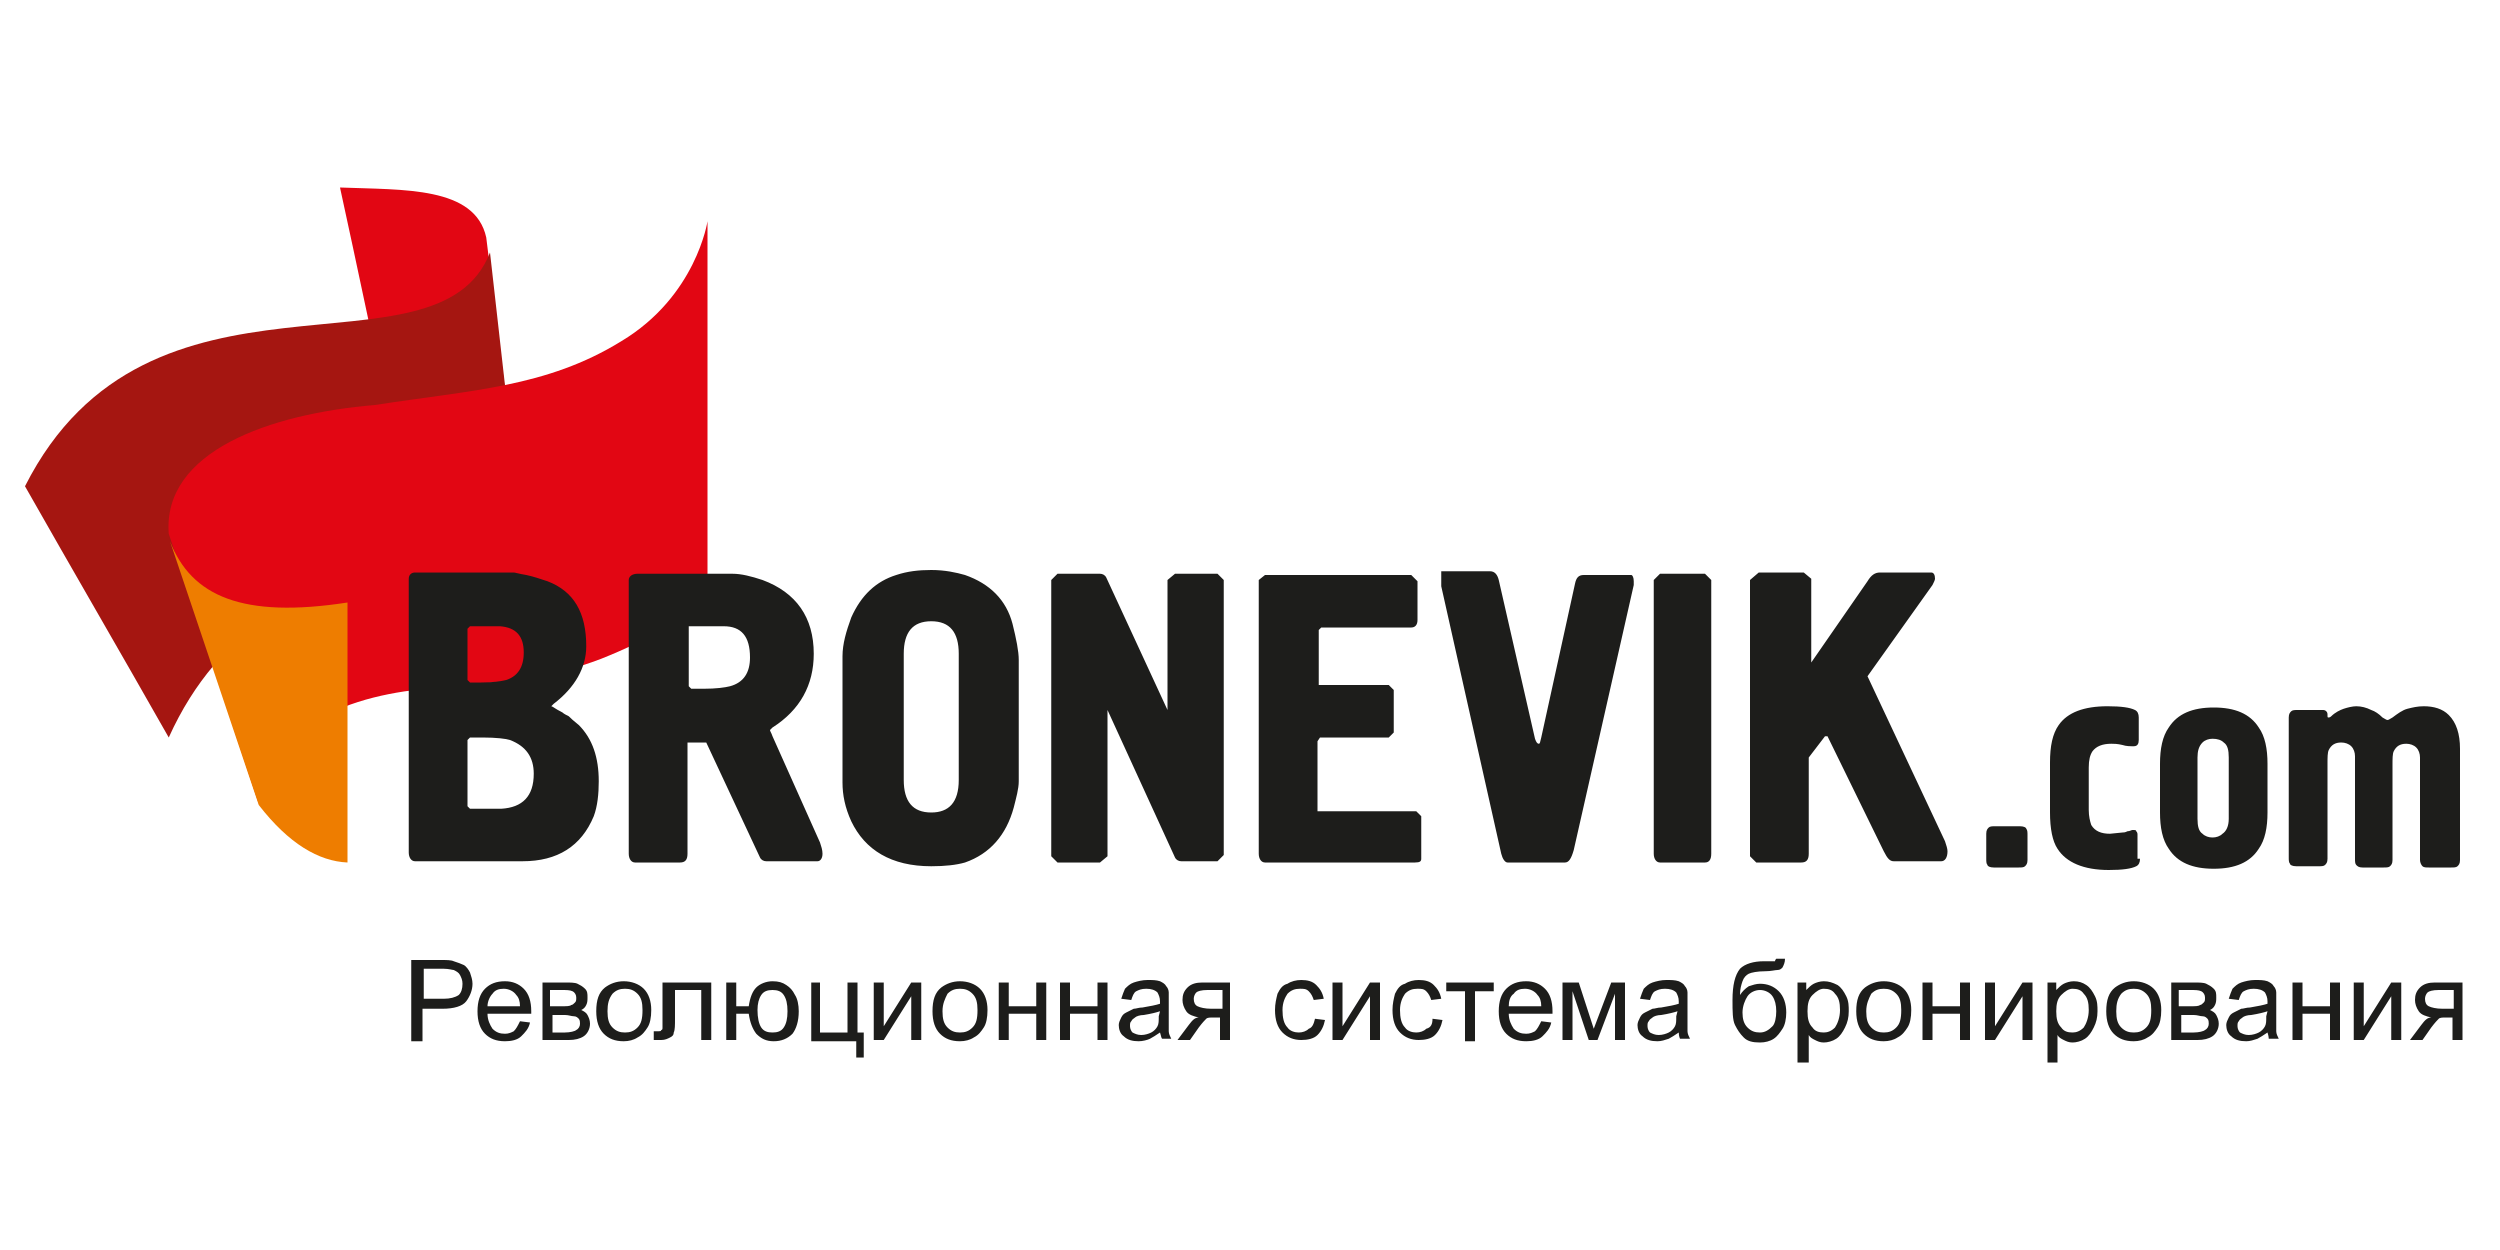 <?xml version="1.0" encoding="utf-8"?>
<!-- Generator: Adobe Illustrator 23.0.4, SVG Export Plug-In . SVG Version: 6.00 Build 0)  -->
<svg version="1.1" id="cdr_x5F_object" xmlns="http://www.w3.org/2000/svg" xmlns:xlink="http://www.w3.org/1999/xlink" x="0px"
	 y="0px" viewBox="0 0 200 100" style="enable-background:new 0 0 200 100;" xml:space="preserve">
<style type="text/css">
	.st0{fill-rule:evenodd;clip-rule:evenodd;fill:none;}
	.st1{fill-rule:evenodd;clip-rule:evenodd;fill:#E20613;}
	.st2{fill-rule:evenodd;clip-rule:evenodd;fill:#A51611;}
	.st3{fill-rule:evenodd;clip-rule:evenodd;fill:#EE7D00;}
	.st4{fill-rule:evenodd;clip-rule:evenodd;fill:#1D1D1B;}
</style>
<rect class="st0" width="200" height="100"/>
<path class="st1" d="M27.2,15c1.4,6.4,2.7,12.7,4.1,19.1c5.7-0.1,9,1.4,10,4.5C40.5,32,39.7,25.5,38.9,19C38,14.9,32.3,15.2,27.2,15
	z"/>
<path class="st2" d="M2,38.9c9.9-19.6,33-7.9,37.2-18.7c0.7,6.2,1.4,12.4,2.1,18.6c0.9,8.3-19.6,2-27.8,20.2
	C9.7,52.3,5.8,45.6,2,38.9z"/>
<path class="st1" d="M13.5,42.7l7.2,21.6c0,0,0.1-5.1,6.7-7.7c6.6-2.6,12.9-0.9,20.7-3.9c7.8-3.1,8.5-5.8,8.5-5.8V17.7
	c0,0-0.9,6-6.9,9.6c-6,3.7-12,3.9-19.7,5.1C21.6,33.1,13,36.1,13.5,42.7z"/>
<path class="st3" d="M13.6,43.3c1.7,4.4,5.8,6.2,14.2,4.9V69c-2.3-0.1-4.7-1.5-7.1-4.6L13.6,43.3z"/>
<path class="st4" d="M47.9,62.5c0-1.9-0.5-3.4-1.6-4.5c-0.1-0.1-0.4-0.3-0.8-0.7c-0.2-0.1-0.4-0.2-0.5-0.3c-0.6-0.3-0.8-0.5-0.9-0.5
	c0.1-0.1,0.1-0.1,0.2-0.2c1.7-1.3,2.6-2.9,2.6-4.6c0-2.7-1-4.4-3.1-5.2c-0.6-0.2-1.2-0.4-1.7-0.5c-0.6-0.1-0.9-0.2-1-0.2h-7.9
	c-0.3,0-0.5,0.2-0.5,0.5v21.9c0,0.4,0.2,0.7,0.5,0.7h8.6c2.8,0,4.7-1.2,5.7-3.6C47.8,64.5,47.9,63.5,47.9,62.5z M37.6,50.1
	c0.1,0,0.4,0,1,0c0.8,0,1.2,0,1.4,0c1.3,0.1,1.9,0.8,1.9,2.1c0,1.2-0.5,1.9-1.4,2.2c-0.4,0.1-1.1,0.2-2,0.2c-0.5,0-0.8,0-0.9,0
	l-0.2-0.2v-4.1L37.6,50.1z M37.6,59c0.1,0,0.5,0,1,0c1.1,0,1.9,0.1,2.2,0.2c1.3,0.5,1.9,1.4,1.9,2.7c0,1.8-0.9,2.7-2.6,2.8
	c-0.2,0-0.7,0-1.5,0c-0.6,0-0.9,0-1,0l-0.2-0.2v-5.3L37.6,59z M56.5,59.4l4.3,9.2c0.1,0.2,0.3,0.3,0.5,0.3h4.1
	c0.2,0,0.4-0.2,0.4-0.6c0-0.3-0.1-0.6-0.2-0.9l-3.8-8.5c-0.1-0.3-0.2-0.4-0.2-0.5c0,0,0.1-0.1,0.2-0.2c2.2-1.4,3.3-3.4,3.3-5.9
	c0-2.9-1.4-4.9-4.1-5.9c-0.9-0.3-1.7-0.5-2.4-0.5H51c-0.4,0-0.7,0.2-0.7,0.5v21.9c0,0.4,0.2,0.7,0.5,0.7h3.6c0.4,0,0.6-0.2,0.6-0.7
	v-8.9H56.5z M57.9,50.1c1.4,0,2.1,0.8,2.1,2.5c0,1.2-0.5,2-1.6,2.3c-0.4,0.1-1.1,0.2-2.1,0.2c-0.5,0-0.9,0-1,0l-0.2-0.2v-4.8H57.9z
	 M74.5,69.3c1.1,0,2-0.1,2.7-0.3c2-0.7,3.3-2.2,3.9-4.4c0.2-0.8,0.4-1.5,0.4-2.1v-9.7c0-0.7-0.2-1.7-0.5-2.9
	c-0.5-1.9-1.8-3.2-3.8-3.9c-0.7-0.2-1.6-0.4-2.7-0.4c-1,0-1.9,0.1-2.8,0.4c-1.6,0.5-2.8,1.6-3.6,3.4c-0.4,1.1-0.7,2.1-0.7,3.1v10.1
	c0,1,0.2,2,0.7,3.1C69.2,68,71.3,69.3,74.5,69.3z M74.5,65c-1.5,0-2.2-0.9-2.2-2.6V52.3c0-1.7,0.7-2.6,2.2-2.6
	c1.5,0,2.2,0.9,2.2,2.6v10.1C76.7,64.2,75.9,65,74.5,65z M84.1,46.4v22.1l0.5,0.5H88l0.6-0.5V56.8L94,68.6c0.1,0.2,0.3,0.3,0.5,0.3
	h2.9l0.5-0.5V46.4l-0.5-0.5H94l-0.6,0.5v10.4l-4.9-10.6c-0.1-0.2-0.3-0.3-0.5-0.3h-3.4L84.1,46.4z M100.7,46.4v21.9
	c0,0.4,0.2,0.7,0.5,0.7h12c0.4,0,0.5-0.1,0.5-0.3v-3.4l-0.4-0.4h-7.9v-5.6l0.2-0.3h5.5l0.4-0.4v-3.4l-0.4-0.4h-5.6v-4.4l0.2-0.2h7.2
	c0.3,0,0.5-0.2,0.5-0.6v-3.1l-0.5-0.5h-11.7L100.7,46.4z M115.3,46.9l4.8,21.4c0.1,0.4,0.3,0.7,0.5,0.7h4.6c0.3,0,0.5-0.3,0.7-1
	l4.8-21.2c0,0,0-0.2,0-0.3c0-0.3-0.1-0.5-0.2-0.5h-3.8c-0.4,0-0.6,0.2-0.7,0.7L123.3,59c-0.1,0.4-0.1,0.5-0.2,0.5
	c-0.1,0-0.2-0.1-0.3-0.4l-2.9-12.7c-0.1-0.4-0.3-0.7-0.7-0.7h-3.9V46.9z M132.3,46.4v21.9c0,0.4,0.2,0.7,0.5,0.7h3.6
	c0.3,0,0.5-0.2,0.5-0.7V46.4l-0.5-0.5h-3.6L132.3,46.4z M140,46.4v22.1l0.5,0.5h3.6c0.4,0,0.6-0.2,0.6-0.7v-7.7l1.3-1.7h0.2l4.5,9.2
	c0.3,0.6,0.5,0.8,0.8,0.8h3.8c0.3,0,0.5-0.3,0.5-0.8c0-0.2-0.1-0.5-0.2-0.8l-6.2-13.2l5.2-7.3c0.1-0.2,0.2-0.4,0.2-0.5
	c0-0.3-0.1-0.5-0.3-0.5h-4.1c-0.4,0-0.7,0.2-1,0.7l-4.5,6.5v-6.7l-0.6-0.5h-3.6L140,46.4z"/>
<path class="st4" d="M162.2,68.8c0,0.3-0.1,0.4-0.2,0.5c-0.1,0.1-0.3,0.1-0.5,0.1h-2c-0.3,0-0.5-0.1-0.5-0.2
	c-0.1-0.1-0.1-0.3-0.1-0.5v-2c0-0.3,0.1-0.4,0.2-0.5c0.1-0.1,0.3-0.1,0.5-0.1h2c0.3,0,0.5,0.1,0.5,0.2c0.1,0.1,0.1,0.3,0.1,0.5V68.8
	z M171.2,68.7c0,0.3-0.1,0.5-0.3,0.6c-0.4,0.2-1.1,0.3-2.2,0.3c-2,0-3.4-0.6-4.1-1.7c-0.4-0.6-0.6-1.6-0.6-2.9V61
	c0-1.3,0.2-2.3,0.7-3c0.7-1,2-1.5,3.9-1.5c1.1,0,1.8,0.1,2.2,0.3c0.2,0.1,0.3,0.3,0.3,0.6v1.8c0,0.3-0.1,0.5-0.4,0.5
	c-0.3,0-0.6,0-0.9-0.1c-0.4-0.1-0.7-0.1-0.9-0.1c-0.7,0-1.2,0.2-1.5,0.6c-0.2,0.3-0.3,0.7-0.3,1.3v3.4c0,0.5,0.1,0.9,0.2,1.2
	c0.3,0.5,0.8,0.7,1.5,0.7l1-0.1c0.1,0,0.2,0,0.4-0.1c0.2,0,0.3-0.1,0.4-0.1c0.2,0,0.3,0,0.3,0.1c0.1,0.1,0.1,0.2,0.1,0.3V68.7z
	 M181.4,65c0,1.2-0.2,2.2-0.7,2.9c-0.7,1.1-1.9,1.6-3.6,1.6c-1.7,0-2.9-0.5-3.6-1.6c-0.5-0.7-0.7-1.7-0.7-2.9v-3.9
	c0-1.2,0.2-2.2,0.7-2.9c0.7-1.1,1.9-1.6,3.6-1.6c1.7,0,2.9,0.5,3.6,1.6c0.5,0.7,0.7,1.7,0.7,2.9V65z M178.3,65.5v-4.9
	c0-0.6-0.1-1-0.4-1.2c-0.2-0.2-0.5-0.3-0.9-0.3c-0.3,0-0.6,0.1-0.8,0.3c-0.3,0.3-0.4,0.7-0.4,1.2v4.9c0,0.6,0.1,1,0.4,1.2
	c0.2,0.2,0.5,0.3,0.8,0.3c0.3,0,0.6-0.1,0.8-0.3C178.1,66.5,178.3,66.1,178.3,65.5z M196.8,68.8c0,0.3-0.1,0.4-0.2,0.5
	c-0.1,0.1-0.3,0.1-0.5,0.1h-1.8c-0.2,0-0.4,0-0.5-0.1c-0.1-0.1-0.2-0.3-0.2-0.5v-8.2c0-0.3-0.1-0.6-0.3-0.8
	c-0.2-0.2-0.5-0.3-0.8-0.3c-0.5,0-0.8,0.2-1,0.6c-0.1,0.2-0.1,0.6-0.1,1.1v7.6c0,0.3-0.1,0.4-0.2,0.5c-0.1,0.1-0.3,0.1-0.5,0.1H189
	c-0.3,0-0.4-0.1-0.5-0.2c-0.1-0.1-0.1-0.3-0.1-0.5v-8.2c0-0.3-0.1-0.6-0.3-0.8c-0.2-0.2-0.5-0.3-0.8-0.3c-0.5,0-0.8,0.2-1,0.6
	c-0.1,0.2-0.1,0.6-0.1,1.1v7.6c0,0.3-0.1,0.4-0.2,0.5c-0.1,0.1-0.3,0.1-0.5,0.1h-1.8c-0.3,0-0.5-0.1-0.5-0.2
	c-0.1-0.1-0.1-0.3-0.1-0.5V57.4c0-0.3,0.1-0.4,0.2-0.5c0.1-0.1,0.3-0.1,0.5-0.1h2c0.1,0,0.2,0,0.3,0.1c0.1,0.1,0.1,0.2,0.1,0.3
	c0,0.2,0,0.2,0.1,0.2c0,0,0.1,0,0.2-0.1c0.3-0.3,0.7-0.5,1-0.6c0.3-0.1,0.7-0.2,1-0.2c0.4,0,0.8,0.1,1.2,0.3
	c0.3,0.1,0.6,0.3,0.9,0.6c0.2,0.1,0.3,0.2,0.4,0.2c0.1,0,0.2-0.1,0.4-0.2c0.4-0.3,0.8-0.6,1.2-0.7c0.4-0.1,0.8-0.2,1.3-0.2
	c0.8,0,1.5,0.2,2,0.7c0.6,0.6,0.9,1.5,0.9,2.7V68.8z"/>
<path class="st4" d="M32.9,83.2v-6.4h2.4c0.4,0,0.8,0,1,0.1c0.3,0.1,0.6,0.2,0.8,0.3c0.2,0.1,0.4,0.4,0.5,0.6
	c0.1,0.3,0.2,0.6,0.2,0.9c0,0.5-0.2,1-0.5,1.4c-0.3,0.4-1,0.6-1.9,0.6h-1.6v2.6H32.9z M33.8,79.9h1.7c0.5,0,0.9-0.1,1.2-0.3
	c0.2-0.2,0.3-0.5,0.3-0.9c0-0.3-0.1-0.5-0.2-0.7c-0.1-0.2-0.3-0.3-0.5-0.4c-0.1,0-0.4-0.1-0.8-0.1h-1.6V79.9z M41.6,81.7l0.8,0.1
	c-0.1,0.5-0.4,0.8-0.7,1.1c-0.3,0.3-0.8,0.4-1.3,0.4c-0.7,0-1.2-0.2-1.6-0.6c-0.4-0.4-0.6-1-0.6-1.8c0-0.8,0.2-1.4,0.6-1.8
	c0.4-0.4,0.9-0.6,1.6-0.6c0.6,0,1.1,0.2,1.5,0.6c0.4,0.4,0.6,1,0.6,1.8c0,0,0,0.1,0,0.2h-3.5c0,0.5,0.2,0.9,0.4,1.2
	c0.3,0.3,0.6,0.4,1,0.4c0.3,0,0.5-0.1,0.7-0.2C41.3,82.3,41.4,82.1,41.6,81.7z M39,80.5h2.6c0-0.4-0.1-0.7-0.3-0.9
	c-0.2-0.3-0.6-0.5-1-0.5c-0.4,0-0.7,0.1-0.9,0.4C39.2,79.7,39,80.1,39,80.5z M43.4,78.6h1.8c0.4,0,0.8,0,1,0.1
	c0.2,0.1,0.4,0.2,0.6,0.4c0.2,0.2,0.2,0.4,0.2,0.7c0,0.2,0,0.4-0.1,0.6c-0.1,0.2-0.2,0.3-0.4,0.4c0.2,0.1,0.4,0.2,0.5,0.4
	c0.1,0.2,0.2,0.4,0.2,0.7c0,0.4-0.2,0.8-0.5,1c-0.3,0.2-0.7,0.3-1.2,0.3h-2.1V78.6z M44.2,80.5H45c0.3,0,0.6,0,0.7-0.1
	c0.1,0,0.2-0.1,0.3-0.2c0.1-0.1,0.1-0.2,0.1-0.4c0-0.2-0.1-0.4-0.3-0.5c-0.2-0.1-0.5-0.1-0.9-0.1h-0.9V80.5z M44.2,82.6h1
	c0.4,0,0.8-0.1,0.9-0.2c0.2-0.1,0.3-0.3,0.3-0.5c0-0.1,0-0.3-0.1-0.4c-0.1-0.1-0.2-0.2-0.4-0.2c-0.2,0-0.4-0.1-0.7-0.1h-1V82.6z
	 M47.7,80.9c0-0.9,0.2-1.5,0.7-1.9c0.4-0.3,0.9-0.5,1.5-0.5c0.6,0,1.2,0.2,1.6,0.6c0.4,0.4,0.6,1,0.6,1.7c0,0.6-0.1,1.1-0.3,1.4
	c-0.2,0.3-0.4,0.6-0.8,0.8c-0.3,0.2-0.7,0.3-1.1,0.3c-0.7,0-1.2-0.2-1.6-0.6C47.9,82.3,47.7,81.7,47.7,80.9z M48.6,80.9
	c0,0.6,0.1,1,0.4,1.3c0.3,0.3,0.6,0.4,1,0.4c0.4,0,0.7-0.1,1-0.4c0.3-0.3,0.4-0.7,0.4-1.4c0-0.6-0.1-1-0.4-1.3
	c-0.3-0.3-0.6-0.4-1-0.4c-0.4,0-0.7,0.1-1,0.4C48.7,79.9,48.6,80.3,48.6,80.9z M53.2,78.6h3.7v4.6h-0.8v-4H54v2.3
	c0,0.5,0,0.9-0.1,1.1c0,0.2-0.1,0.3-0.3,0.4c-0.2,0.1-0.4,0.2-0.7,0.2c-0.2,0-0.4,0-0.6,0v-0.7h0.3c0.2,0,0.3,0,0.3-0.1
	c0.1,0,0.1-0.1,0.1-0.2c0-0.1,0-0.3,0-0.7V78.6z M58.1,78.6h0.8v1.9h1c0.1-0.7,0.3-1.2,0.6-1.5c0.3-0.3,0.8-0.5,1.3-0.5
	c0.5,0,0.8,0.1,1.1,0.3c0.3,0.2,0.5,0.4,0.7,0.8c0.2,0.3,0.3,0.8,0.3,1.3c0,0.8-0.2,1.4-0.5,1.8c-0.4,0.4-0.9,0.6-1.5,0.6
	c-0.6,0-1-0.2-1.4-0.6c-0.3-0.4-0.5-0.9-0.6-1.6h-1v2.1h-0.8V78.6z M61.8,79.2c-0.4,0-0.7,0.1-0.9,0.4c-0.2,0.3-0.3,0.7-0.3,1.2
	c0,0.6,0.1,1.1,0.3,1.4c0.2,0.3,0.5,0.4,0.9,0.4c0.4,0,0.7-0.1,0.9-0.4c0.2-0.3,0.3-0.7,0.3-1.3c0-0.6-0.1-1-0.3-1.3
	C62.5,79.3,62.2,79.2,61.8,79.2z M64.8,78.6h0.8v4h2.2v-4h0.8v4h0.5v2h-0.6v-1.3h-3.6V78.6z M69.9,78.6h0.8v3.5l2.2-3.5h0.8v4.6
	h-0.8v-3.5l-2.2,3.5h-0.8V78.6z M74.6,80.9c0-0.9,0.2-1.5,0.7-1.9c0.4-0.3,0.9-0.5,1.5-0.5c0.6,0,1.2,0.2,1.6,0.6
	c0.4,0.4,0.6,1,0.6,1.7c0,0.6-0.1,1.1-0.3,1.4c-0.2,0.3-0.4,0.6-0.8,0.8c-0.3,0.2-0.7,0.3-1.1,0.3c-0.7,0-1.2-0.2-1.6-0.6
	C74.8,82.3,74.6,81.7,74.6,80.9z M75.4,80.9c0,0.6,0.1,1,0.4,1.3c0.3,0.3,0.6,0.4,1,0.4c0.4,0,0.7-0.1,1-0.4
	c0.3-0.3,0.4-0.7,0.4-1.4c0-0.6-0.1-1-0.4-1.3c-0.3-0.3-0.6-0.4-1-0.4c-0.4,0-0.7,0.1-1,0.4C75.6,79.9,75.4,80.3,75.4,80.9z
	 M79.9,78.6h0.8v1.9h2.2v-1.9h0.8v4.6h-0.8v-2.1h-2.2v2.1h-0.8V78.6z M84.8,78.6h0.8v1.9h2.2v-1.9h0.8v4.6h-0.8v-2.1h-2.2v2.1h-0.8
	V78.6z M92.8,82.6c-0.3,0.2-0.6,0.4-0.8,0.5s-0.6,0.2-0.9,0.2c-0.5,0-0.9-0.1-1.2-0.4c-0.3-0.2-0.4-0.6-0.4-0.9
	c0-0.2,0.1-0.4,0.2-0.6c0.1-0.2,0.2-0.3,0.4-0.4c0.2-0.1,0.4-0.2,0.6-0.3c0.2,0,0.4-0.1,0.7-0.1c0.6-0.1,1.1-0.2,1.4-0.3
	c0-0.1,0-0.2,0-0.2c0-0.3-0.1-0.5-0.2-0.7c-0.2-0.2-0.5-0.3-0.9-0.3c-0.4,0-0.6,0.1-0.8,0.2c-0.2,0.1-0.3,0.4-0.4,0.7l-0.8-0.1
	c0.1-0.3,0.2-0.6,0.3-0.8c0.2-0.2,0.4-0.4,0.7-0.5c0.3-0.1,0.7-0.2,1.1-0.2c0.4,0,0.7,0,1,0.1c0.2,0.1,0.4,0.2,0.5,0.4
	c0.1,0.1,0.2,0.3,0.2,0.5c0,0.1,0,0.4,0,0.7v1c0,0.7,0,1.2,0,1.4c0,0.2,0.1,0.4,0.2,0.6H93C92.9,83.1,92.9,82.9,92.8,82.6z
	 M92.8,80.9c-0.3,0.1-0.7,0.2-1.3,0.3c-0.3,0-0.6,0.1-0.7,0.2c-0.1,0.1-0.2,0.1-0.3,0.3c-0.1,0.1-0.1,0.2-0.1,0.4
	c0,0.2,0.1,0.4,0.2,0.5c0.2,0.1,0.4,0.2,0.7,0.2c0.3,0,0.6-0.1,0.8-0.2c0.2-0.1,0.4-0.3,0.5-0.5c0.1-0.2,0.1-0.4,0.1-0.8L92.8,80.9z
	 M98.4,78.6v4.6h-0.8v-1.8h-0.5c-0.3,0-0.5,0-0.6,0.1c-0.1,0.1-0.3,0.3-0.6,0.7l-0.7,1h-1l0.9-1.2c0.3-0.4,0.5-0.6,0.8-0.6
	c-0.4-0.1-0.8-0.2-1-0.5c-0.2-0.3-0.3-0.6-0.3-0.9c0-0.4,0.1-0.7,0.4-1c0.3-0.3,0.7-0.4,1.2-0.4H98.4z M97.7,79.2h-1.1
	c-0.5,0-0.8,0.1-0.9,0.2c-0.1,0.1-0.2,0.3-0.2,0.5c0,0.3,0.1,0.5,0.3,0.6c0.2,0.1,0.6,0.2,1.1,0.2h0.9V79.2z M105.2,81.5l0.8,0.1
	c-0.1,0.5-0.3,0.9-0.6,1.2c-0.3,0.3-0.8,0.4-1.3,0.4c-0.6,0-1.1-0.2-1.5-0.6c-0.4-0.4-0.6-1-0.6-1.8c0-0.5,0.1-0.9,0.2-1.3
	c0.2-0.4,0.4-0.7,0.8-0.8c0.3-0.2,0.7-0.3,1.1-0.3c0.5,0,0.9,0.1,1.2,0.4c0.3,0.3,0.5,0.6,0.6,1.1l-0.8,0.1
	c-0.1-0.3-0.2-0.5-0.4-0.7c-0.2-0.2-0.4-0.2-0.7-0.2c-0.4,0-0.7,0.1-1,0.4c-0.2,0.3-0.4,0.7-0.4,1.3c0,0.6,0.1,1.1,0.4,1.4
	c0.2,0.3,0.6,0.4,0.9,0.4c0.3,0,0.6-0.1,0.8-0.3C105,82.2,105.1,81.9,105.2,81.5z M106.6,78.6h0.8v3.5l2.2-3.5h0.8v4.6h-0.8v-3.5
	l-2.2,3.5h-0.8V78.6z M114.6,81.5l0.8,0.1c-0.1,0.5-0.3,0.9-0.6,1.2c-0.3,0.3-0.8,0.4-1.3,0.4c-0.6,0-1.1-0.2-1.5-0.6
	c-0.4-0.4-0.6-1-0.6-1.8c0-0.5,0.1-0.9,0.2-1.3c0.2-0.4,0.4-0.7,0.8-0.8c0.3-0.2,0.7-0.3,1.1-0.3c0.5,0,0.9,0.1,1.2,0.4
	c0.3,0.3,0.5,0.6,0.6,1.1l-0.8,0.1c-0.1-0.3-0.2-0.5-0.4-0.7c-0.2-0.2-0.4-0.2-0.7-0.2c-0.4,0-0.7,0.1-1,0.4
	c-0.2,0.3-0.4,0.7-0.4,1.3c0,0.6,0.1,1.1,0.4,1.4c0.2,0.3,0.6,0.4,0.9,0.4c0.3,0,0.6-0.1,0.8-0.3C114.5,82.2,114.6,81.9,114.6,81.5z
	 M115.7,78.6h3.8v0.7H118v4h-0.8v-4h-1.5V78.6z M123.3,81.7l0.8,0.1c-0.1,0.5-0.4,0.8-0.7,1.1c-0.3,0.3-0.8,0.4-1.3,0.4
	c-0.7,0-1.2-0.2-1.6-0.6c-0.4-0.4-0.6-1-0.6-1.8c0-0.8,0.2-1.4,0.6-1.8c0.4-0.4,0.9-0.6,1.6-0.6c0.6,0,1.1,0.2,1.5,0.6
	s0.6,1,0.6,1.8c0,0,0,0.1,0,0.2h-3.5c0,0.5,0.2,0.9,0.4,1.2c0.3,0.3,0.6,0.4,1,0.4c0.3,0,0.5-0.1,0.7-0.2
	C123,82.3,123.1,82.1,123.3,81.7z M120.7,80.5h2.6c0-0.4-0.1-0.7-0.3-0.9c-0.2-0.3-0.6-0.5-1-0.5c-0.4,0-0.7,0.1-0.9,0.4
	C120.8,79.7,120.7,80.1,120.7,80.5z M125.1,78.6h1.2l1.2,3.7l1.4-3.7h1.1v4.6h-0.8v-3.7l-1.4,3.7h-0.7l-1.3-3.9v3.9h-0.8V78.6z
	 M134.3,82.6c-0.3,0.2-0.6,0.4-0.8,0.5c-0.3,0.1-0.6,0.2-0.9,0.2c-0.5,0-0.9-0.1-1.2-0.4c-0.3-0.2-0.4-0.6-0.4-0.9
	c0-0.2,0.1-0.4,0.2-0.6c0.1-0.2,0.2-0.3,0.4-0.4c0.2-0.1,0.4-0.2,0.6-0.3c0.2,0,0.4-0.1,0.7-0.1c0.6-0.1,1.1-0.2,1.4-0.3
	c0-0.1,0-0.2,0-0.2c0-0.3-0.1-0.5-0.2-0.7c-0.2-0.2-0.5-0.3-0.9-0.3c-0.4,0-0.6,0.1-0.8,0.2c-0.2,0.1-0.3,0.4-0.4,0.7l-0.8-0.1
	c0.1-0.3,0.2-0.6,0.3-0.8c0.2-0.2,0.4-0.4,0.7-0.5c0.3-0.1,0.7-0.2,1.1-0.2c0.4,0,0.7,0,1,0.1c0.2,0.1,0.4,0.2,0.5,0.4
	c0.1,0.1,0.2,0.3,0.2,0.5c0,0.1,0,0.4,0,0.7v1c0,0.7,0,1.2,0,1.4c0,0.2,0.1,0.4,0.2,0.6h-0.8C134.4,83.1,134.3,82.9,134.3,82.6z
	 M134.2,80.9c-0.3,0.1-0.7,0.2-1.3,0.3c-0.3,0-0.6,0.1-0.7,0.2c-0.1,0.1-0.2,0.1-0.3,0.3c-0.1,0.1-0.1,0.2-0.1,0.4
	c0,0.2,0.1,0.4,0.2,0.5c0.2,0.1,0.4,0.2,0.7,0.2c0.3,0,0.6-0.1,0.8-0.2c0.2-0.1,0.4-0.3,0.5-0.5c0.1-0.2,0.1-0.4,0.1-0.8L134.2,80.9
	z M142.1,76.7l0.7,0c0,0.3-0.1,0.5-0.2,0.7c-0.1,0.1-0.2,0.2-0.4,0.2c-0.2,0-0.5,0.1-1,0.1c-0.6,0-1.1,0.1-1.3,0.2
	c-0.2,0.1-0.4,0.3-0.5,0.6c-0.1,0.3-0.2,0.6-0.2,1.1c0.2-0.3,0.4-0.5,0.7-0.7c0.3-0.1,0.6-0.2,0.9-0.2c0.6,0,1.1,0.2,1.5,0.6
	c0.4,0.4,0.6,1,0.6,1.7c0,0.5-0.1,1-0.3,1.3c-0.2,0.3-0.4,0.6-0.7,0.8c-0.3,0.2-0.7,0.3-1.1,0.3c-0.6,0-1-0.1-1.3-0.4
	c-0.3-0.3-0.5-0.6-0.7-1c-0.2-0.4-0.2-1.1-0.2-2c0-1.2,0.2-2,0.6-2.5c0.4-0.4,1.1-0.6,1.9-0.6c0.5,0,0.8,0,0.9,0
	C142,76.8,142.1,76.7,142.1,76.7z M142.1,80.9c0-0.5-0.1-0.9-0.3-1.2c-0.2-0.3-0.6-0.5-1-0.5c-0.4,0-0.8,0.2-1,0.5
	c-0.2,0.3-0.4,0.8-0.4,1.3c0,0.5,0.1,0.9,0.4,1.2c0.3,0.3,0.6,0.4,1,0.4c0.4,0,0.7-0.2,1-0.5C142,81.9,142.1,81.4,142.1,80.9z
	 M143.8,85v-6.4h0.7v0.6c0.2-0.2,0.4-0.4,0.6-0.5c0.2-0.1,0.5-0.2,0.8-0.2c0.4,0,0.7,0.1,1.1,0.3c0.3,0.2,0.5,0.5,0.7,0.9
	c0.2,0.4,0.2,0.8,0.2,1.2c0,0.5-0.1,0.9-0.3,1.3c-0.2,0.4-0.4,0.7-0.7,0.9c-0.3,0.2-0.7,0.3-1,0.3c-0.3,0-0.5-0.1-0.7-0.2
	c-0.2-0.1-0.4-0.2-0.5-0.4V85H143.8z M144.6,80.9c0,0.6,0.1,1,0.4,1.3c0.2,0.3,0.5,0.4,0.9,0.4c0.3,0,0.6-0.1,0.9-0.4
	c0.2-0.3,0.4-0.8,0.4-1.4c0-0.6-0.1-1-0.4-1.3c-0.2-0.3-0.5-0.4-0.9-0.4c-0.3,0-0.6,0.2-0.9,0.5C144.7,79.9,144.6,80.3,144.6,80.9z
	 M148.5,80.9c0-0.9,0.2-1.5,0.7-1.9c0.4-0.3,0.9-0.5,1.5-0.5c0.6,0,1.2,0.2,1.6,0.6c0.4,0.4,0.6,1,0.6,1.7c0,0.6-0.1,1.1-0.3,1.4
	c-0.2,0.3-0.4,0.6-0.8,0.8c-0.3,0.2-0.7,0.3-1.1,0.3c-0.7,0-1.2-0.2-1.6-0.6C148.7,82.3,148.5,81.7,148.5,80.9z M149.3,80.9
	c0,0.6,0.1,1,0.4,1.3c0.3,0.3,0.6,0.4,1,0.4c0.4,0,0.7-0.1,1-0.4c0.3-0.3,0.4-0.7,0.4-1.4c0-0.6-0.1-1-0.4-1.3
	c-0.3-0.3-0.6-0.4-1-0.4c-0.4,0-0.7,0.1-1,0.4C149.5,79.9,149.3,80.3,149.3,80.9z M153.8,78.6h0.8v1.9h2.2v-1.9h0.8v4.6h-0.8v-2.1
	h-2.2v2.1h-0.8V78.6z M158.8,78.6h0.8v3.5l2.2-3.5h0.8v4.6h-0.8v-3.5l-2.2,3.5h-0.8V78.6z M163.8,85v-6.4h0.7v0.6
	c0.2-0.2,0.4-0.4,0.6-0.5c0.2-0.1,0.5-0.2,0.8-0.2c0.4,0,0.7,0.1,1,0.3c0.3,0.2,0.5,0.5,0.7,0.9c0.2,0.4,0.2,0.8,0.2,1.2
	c0,0.5-0.1,0.9-0.3,1.3c-0.2,0.4-0.4,0.7-0.7,0.9c-0.3,0.2-0.7,0.3-1,0.3c-0.3,0-0.5-0.1-0.7-0.2c-0.2-0.1-0.4-0.2-0.5-0.4V85H163.8
	z M164.5,80.9c0,0.6,0.1,1,0.4,1.3c0.2,0.3,0.5,0.4,0.9,0.4c0.3,0,0.6-0.1,0.9-0.4c0.2-0.3,0.4-0.8,0.4-1.4c0-0.6-0.1-1-0.4-1.3
	c-0.2-0.3-0.5-0.4-0.9-0.4c-0.3,0-0.6,0.2-0.9,0.5C164.6,79.9,164.5,80.3,164.5,80.9z M168.5,80.9c0-0.9,0.2-1.5,0.7-1.9
	c0.4-0.3,0.9-0.5,1.5-0.5c0.6,0,1.2,0.2,1.6,0.6c0.4,0.4,0.6,1,0.6,1.7c0,0.6-0.1,1.1-0.3,1.4c-0.2,0.3-0.4,0.6-0.8,0.8
	c-0.3,0.2-0.7,0.3-1.1,0.3c-0.7,0-1.2-0.2-1.6-0.6C168.7,82.3,168.5,81.7,168.5,80.9z M169.3,80.9c0,0.6,0.1,1,0.4,1.3
	c0.3,0.3,0.6,0.4,1,0.4c0.4,0,0.7-0.1,1-0.4c0.3-0.3,0.4-0.7,0.4-1.4c0-0.6-0.1-1-0.4-1.3c-0.3-0.3-0.6-0.4-1-0.4
	c-0.4,0-0.7,0.1-1,0.4C169.4,79.9,169.3,80.3,169.3,80.9z M173.7,78.6h1.8c0.4,0,0.8,0,1,0.1c0.2,0.1,0.4,0.2,0.6,0.4
	c0.2,0.2,0.2,0.4,0.2,0.7c0,0.2,0,0.4-0.1,0.6c-0.1,0.2-0.2,0.3-0.4,0.4c0.2,0.1,0.4,0.2,0.5,0.4c0.1,0.2,0.2,0.4,0.2,0.7
	c0,0.4-0.2,0.8-0.5,1c-0.3,0.2-0.7,0.3-1.2,0.3h-2.1V78.6z M174.5,80.5h0.8c0.3,0,0.6,0,0.7-0.1c0.1,0,0.2-0.1,0.3-0.2
	c0.1-0.1,0.1-0.2,0.1-0.4c0-0.2-0.1-0.4-0.3-0.5c-0.2-0.1-0.5-0.1-0.9-0.1h-0.9V80.5z M174.5,82.6h1c0.4,0,0.8-0.1,0.9-0.2
	c0.2-0.1,0.3-0.3,0.3-0.5c0-0.1,0-0.3-0.1-0.4c-0.1-0.1-0.2-0.2-0.4-0.2c-0.2,0-0.4-0.1-0.7-0.1h-1V82.6z M181.4,82.6
	c-0.3,0.2-0.6,0.4-0.8,0.5c-0.3,0.1-0.6,0.2-0.9,0.2c-0.5,0-0.9-0.1-1.2-0.4c-0.3-0.2-0.4-0.6-0.4-0.9c0-0.2,0.1-0.4,0.2-0.6
	c0.1-0.2,0.2-0.3,0.4-0.4c0.2-0.1,0.4-0.2,0.6-0.3c0.2,0,0.4-0.1,0.7-0.1c0.6-0.1,1.1-0.2,1.4-0.3c0-0.1,0-0.2,0-0.2
	c0-0.3-0.1-0.5-0.2-0.7c-0.2-0.2-0.5-0.3-0.9-0.3c-0.4,0-0.6,0.1-0.8,0.2c-0.2,0.1-0.3,0.4-0.4,0.7l-0.8-0.1
	c0.1-0.3,0.2-0.6,0.3-0.8c0.2-0.2,0.4-0.4,0.7-0.5c0.3-0.1,0.7-0.2,1.1-0.2c0.4,0,0.7,0,1,0.1c0.2,0.1,0.4,0.2,0.5,0.4
	c0.1,0.1,0.2,0.3,0.2,0.5c0,0.1,0,0.4,0,0.7v1c0,0.7,0,1.2,0,1.4c0,0.2,0.1,0.4,0.2,0.6h-0.8C181.5,83.1,181.5,82.9,181.4,82.6z
	 M181.4,80.9c-0.3,0.1-0.7,0.2-1.3,0.3c-0.3,0-0.6,0.1-0.7,0.2c-0.1,0.1-0.2,0.1-0.3,0.3c-0.1,0.1-0.1,0.2-0.1,0.4
	c0,0.2,0.1,0.4,0.2,0.5c0.2,0.1,0.4,0.2,0.7,0.2c0.3,0,0.6-0.1,0.8-0.2c0.2-0.1,0.4-0.3,0.5-0.5c0.1-0.2,0.1-0.4,0.1-0.8L181.4,80.9
	z M183.4,78.6h0.8v1.9h2.2v-1.9h0.8v4.6h-0.8v-2.1h-2.2v2.1h-0.8V78.6z M188.3,78.6h0.8v3.5l2.2-3.5h0.8v4.6h-0.8v-3.5l-2.2,3.5
	h-0.8V78.6z M197,78.6v4.6h-0.8v-1.8h-0.5c-0.3,0-0.5,0-0.6,0.1c-0.1,0.1-0.3,0.3-0.6,0.7l-0.7,1h-1l0.9-1.2
	c0.3-0.4,0.5-0.6,0.8-0.6c-0.4-0.1-0.8-0.2-1-0.5c-0.2-0.3-0.3-0.6-0.3-0.9c0-0.4,0.1-0.7,0.4-1c0.3-0.3,0.7-0.4,1.2-0.4H197z
	 M196.2,79.2h-1.1c-0.5,0-0.8,0.1-0.9,0.2c-0.1,0.1-0.2,0.3-0.2,0.5c0,0.3,0.1,0.5,0.3,0.6c0.2,0.1,0.6,0.2,1.1,0.2h0.9V79.2z"/>
</svg>

